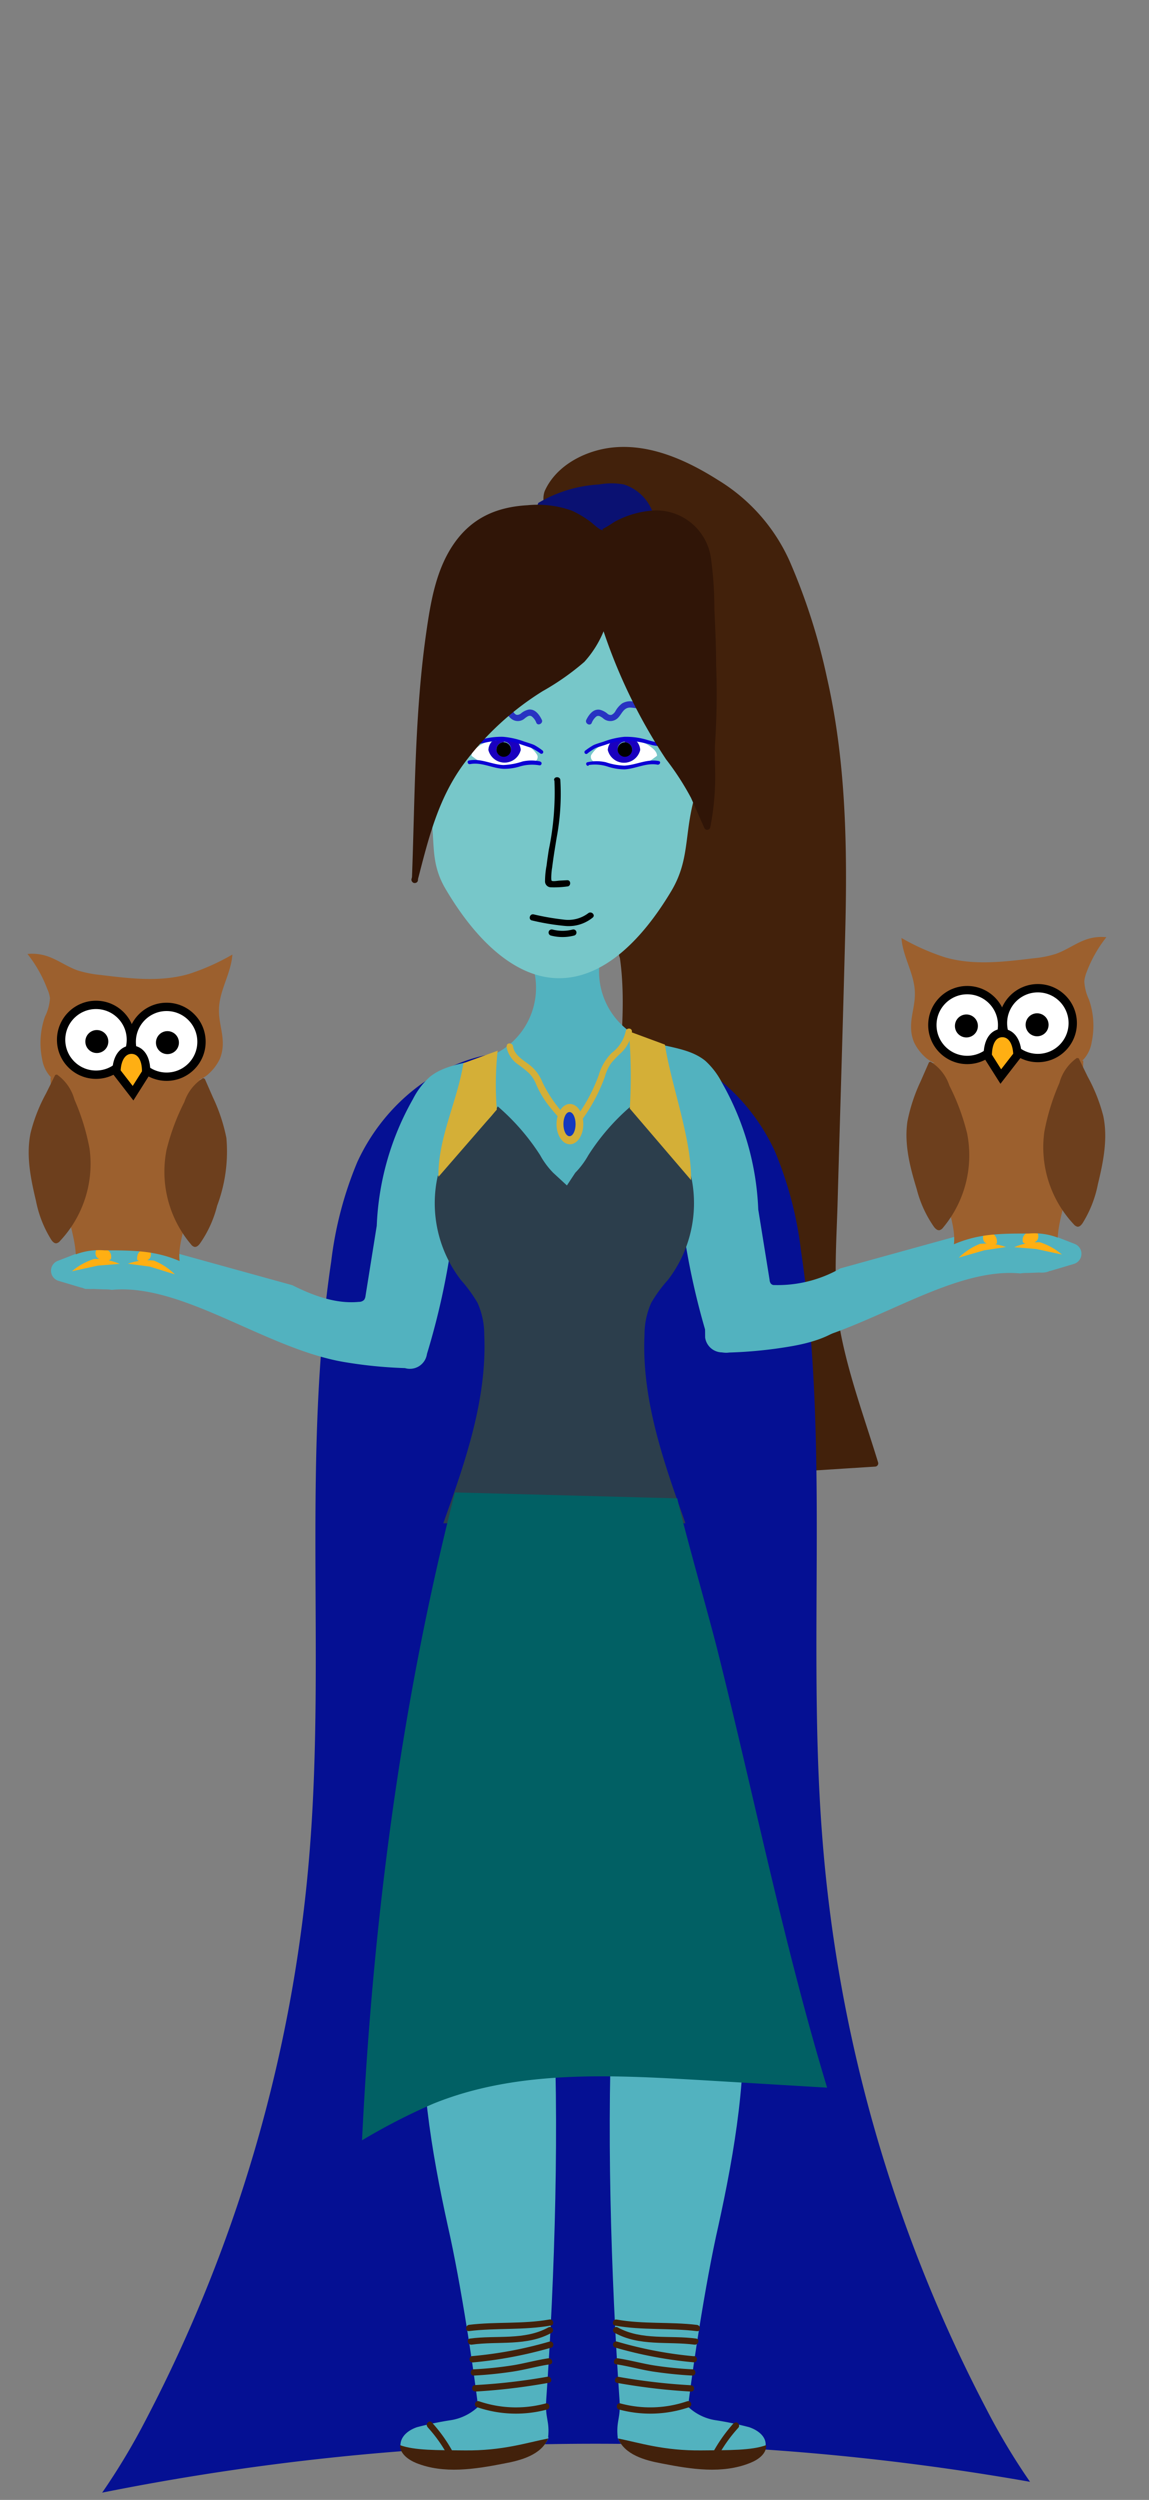 <svg xmlns="http://www.w3.org/2000/svg" viewBox="0 0 138 300"><rect x="0" y="0" width="138" height="300" fill="#808080" stroke="none"/><defs><style>.cls-1{fill:#42210b;}.cls-2{fill:#051093;}.cls-3{fill:#52b2bf;}.cls-4{fill:#0a1172;}.cls-5{fill:#77c7c9;}.cls-18,.cls-6{fill:#fff;}.cls-7{fill:#1a00bf;}.cls-8{fill:#2832c2;}.cls-9{fill:#0b00d4;}.cls-10{fill:#2c3e4c;}.cls-11{fill:#d4af37;}.cls-12{fill:#016064;}.cls-13{fill:#1338bf;}.cls-14{fill:#301507;}.cls-15,.cls-19{fill:#ffaf13;}.cls-16{fill:#9c602e;}.cls-17{fill:#6d3f1d;}.cls-18,.cls-19{stroke:#000;stroke-miterlimit:10;}.cls-20{fill:none;}</style></defs><title>athena</title><g id="Layer_2" data-name="Layer 2"><g id="Layer_1-2" data-name="Layer 1"><path class="cls-1" d="M74.79,114.71a47.37,47.37,0,0,1,.18,9.82q-1.34,26.53-1.33,53.11l31.47-2-2.61-8.46a57.76,57.76,0,0,1-2.09-8.26,56.27,56.27,0,0,1-.31-10.14l.94-33.23c.24-8.11.47-16.25-.43-24.32a87.5,87.5,0,0,0-4.88-20.67A28.12,28.12,0,0,0,92,63.18a23.87,23.87,0,0,0-7.39-6.1c-3.15-1.8-6.67-3.2-10.3-3.06s-7.35,2.1-8.74,5.45Z"/><path class="cls-1" d="M74.43,114.81c.77,5.16.11,10.5-.12,15.67s-.43,10.42-.58,15.63q-.47,15.76-.46,31.53a.38.38,0,0,0,.37.38l27.53-1.77,3.94-.25a.39.39,0,0,0,.36-.48c-1.53-5-3.37-10-4.41-15.09-1.08-5.29-.61-10.78-.46-16.13.3-10.72.64-21.45.91-32.17.27-10.35.12-20.68-2.19-30.81a73.69,73.69,0,0,0-4.49-14,21.85,21.85,0,0,0-8.57-9.7c-3.66-2.32-8-4.32-12.45-3.94-3.33.28-7,2.09-8.4,5.28a2.67,2.67,0,0,0,0,1.72L66,64.34l4.72,28.35,2.34,14.08c.43,2.55.74,5.15,1.28,7.68,0,.12,0,.24.06.36.08.47.8.27.73-.2l-2.9-17.39-4.83-29L66.08,60.1a2.17,2.17,0,0,1-.11-.66c.16-.91,1.42-2.12,2.14-2.73,3.52-3,8.41-2.72,12.48-1.16,4.35,1.66,8.78,4.49,11.49,8.35s4.19,8.91,5.47,13.49c2.77,9.92,3.45,20.09,3.3,30.35s-.55,20.57-.84,30.86c-.15,5.15-.46,10.33-.35,15.48.1,5,1.39,9.61,2.84,14.35l2.24,7.29.37-.47L77.58,177l-3.94.26.38.37q0-24.94,1.16-49.89c.21-4.37.62-8.78,0-13.14C75.08,114.13,74.36,114.34,74.43,114.81Z"/><path class="cls-2" d="M123.71,297.83a79.14,79.14,0,0,1-5.25-8.75A177.22,177.22,0,0,1,98.74,220.2c-1.79-23.33.92-47-2.54-70.12a44.22,44.22,0,0,0-3.13-11.91C89.78,131,83.13,125.89,76,125.05l-16,1.3c-7.15.84-13.8,5.94-17.09,13.11a44.38,44.38,0,0,0-3.13,11.92c-3.46,23.09-.75,46.79-2.54,70.12a177.22,177.22,0,0,1-19.72,68.88,80.07,80.07,0,0,1-5.25,8.75,301.24,301.24,0,0,1,111.44-1.3Z"/><path class="cls-3" d="M73.63,239.63c-.84,14.66-.24,33.78.78,48.41.16,2.21-.43,2.42-.22,4.5l8.08-.46c.66-6.67,2.5-18.39,4-24.93,2-9.1,3.59-18.54,2.85-27.87"/><path class="cls-3" d="M74.17,292.52c.82,2,3.2,2.62,5.27,3,3.51.7,7.27,1.29,10.59-.05.94-.39,1.94-1.12,1.93-2.14s-1-1.73-2-2.06a38.89,38.89,0,0,0-4-.83,6.18,6.18,0,0,1-3.57-1.87Z"/><path class="cls-1" d="M74.23,292.63c.82,1.95,3.19,2.62,5.27,3,3.51.69,7.26,1.28,10.58-.06,1-.39,2-1.12,1.94-2.14-1.77.64-4.43.6-7.72.63C79.71,294.12,76.74,293.12,74.23,292.63Z"/><path class="cls-1" d="M88.14,290.77a18.68,18.68,0,0,0-2.76,4,.4.4,0,0,0,.14.51.37.37,0,0,0,.51-.13,17.57,17.57,0,0,1,2.64-3.8c.32-.36-.21-.9-.53-.53Z"/><path class="cls-1" d="M82.54,288.16a13.77,13.77,0,0,1-8,.27c-.46-.15-.65.57-.2.72a14.44,14.44,0,0,0,8.41-.27.37.37,0,0,0-.2-.72Z"/><path class="cls-1" d="M83,286.24a72,72,0,0,1-8.67-1c-.47-.08-.68.64-.2.72A73.27,73.27,0,0,0,83,287c.48,0,.48-.72,0-.75Z"/><path class="cls-1" d="M83.16,284.33a44.34,44.34,0,0,1-4.62-.47c-1.46-.23-2.88-.64-4.33-.85-.48-.07-.68.66-.2.72,1.51.22,3,.66,4.5.88s3.09.39,4.65.47c.48,0,.48-.73,0-.75Z"/><path class="cls-1" d="M83.34,282.76A48.42,48.42,0,0,1,74.1,281a.37.37,0,0,0-.2.72,49.73,49.73,0,0,0,9.44,1.77c.49,0,.48-.71,0-.75Z"/><path class="cls-1" d="M83.61,280.64c-3.12-.43-6.54.25-9.42-1.34-.42-.23-.8.42-.37.65,3,1.65,6.37,1,9.59,1.42.47.06.68-.66.2-.73Z"/><path class="cls-1" d="M83.71,279c-3.2-.39-6.45-.07-9.63-.64-.47-.09-.68.64-.2.72,3.25.59,6.57.27,9.83.67.48.06.48-.69,0-.75Z"/><path class="cls-3" d="M112.36,152.34l-11.15-.05c-2.5,1.24-5.23,2.26-8,2a.88.88,0,0,1-.62-.24.83.83,0,0,1-.16-.47l-1.36-8.43a33.3,33.3,0,0,0-4.35-15.2,9.22,9.22,0,0,0-2-2.64c-2.08-1.7-5.09-1.6-7.57-2.64a8.86,8.86,0,0,1-4.93-10.24l-8.11,1.94a8.86,8.86,0,0,1-4.94,10.24c-2.48,1-5.48.93-7.57,2.64a9.22,9.22,0,0,0-2,2.64,33.42,33.42,0,0,0-4.35,15.2l-1.35,8.43a1,1,0,0,1-.17.47.84.84,0,0,1-.62.24c-2.77.27-5.51-.75-8-2l-20.85-5.76-7.27,2.82A1.27,1.27,0,0,0,7,153.7l2.79.83a.36.36,0,0,1,.2.06l.28.09.3,0a4.09,4.09,0,0,0,.61,0l1.29.05c.31,0,.63,0,.94.06,8.53-.82,18.48,7.06,27.92,8.66a54.19,54.19,0,0,0,7.31.73,2.07,2.07,0,0,0,2.64-1.7,88.09,88.09,0,0,0,3-13.61L82,147a88.12,88.12,0,0,0,3,13.61,2.67,2.67,0,0,0,.59,1.19,2.72,2.72,0,0,0,2,.51,52.92,52.92,0,0,0,7.32-.73c10-1.69,5.88-6.23,16-7.62Z"/><path class="cls-4" d="M78.72,63.14a5.47,5.47,0,0,0-3.78-5,8.34,8.34,0,0,0-3,0,16.06,16.06,0,0,0-7.28,2.21,2.18,2.18,0,0,0-.12,1.59A4.79,4.79,0,0,0,66.11,64a13.47,13.47,0,0,0,5.56,3.25,6.51,6.51,0,0,0,6.07-1.38,3.47,3.47,0,0,0,.83-1.24A3.67,3.67,0,0,0,78.72,63.14Z"/><path class="cls-5" d="M85.19,81.35a3.42,3.42,0,0,1-.68-1.77c0-10.73-2.82-14.78-8.62-16.23a2.09,2.09,0,0,1-.28.24,2.4,2.4,0,0,1-1.42.45c-.2,0-.4,0-.6,0l-.21.08a4.71,4.71,0,0,1-1,.32A3.89,3.89,0,0,0,71.5,66c-.15.47-.9.27-.75-.21.06-.18.13-.36.2-.54l-.06,0A.4.4,0,0,1,70.2,65a.43.43,0,0,1-.28-.49,2.74,2.74,0,0,1,.25-.58,9.37,9.37,0,0,1-2.35-.43.39.39,0,0,1,.1-.76,5.75,5.75,0,0,0,.94-.11l-1.74,0c-5,0-8.82.33-11.6,1.86a.41.41,0,0,1,0,.39l-.1.18a4.83,4.83,0,0,1-.28.89c.11.29.21.59.3.89a.38.38,0,0,1-.27.47.39.39,0,0,1-.48-.27.14.14,0,0,0,0-.06l-.37.72c-.35.69-.62,1.42-.9,2.14s-.63,1.64-.92,2.48a.35.35,0,0,1-.21.23c-.05.39-.11.77-.19,1.15v0a.33.33,0,0,1,0,.15c-.15.69-.34,1.36-.55,2a.39.39,0,0,1,.29.47c-.09.43-.19.85-.3,1.28-.24,1.09-.41,2.2-.59,3.3a.39.39,0,0,1,.33.38,6.45,6.45,0,0,1-.31,2.14,5.7,5.7,0,0,1-.06,1.7.37.37,0,0,1-.05.11l.31.22a.41.41,0,0,1,.11.28.44.44,0,0,1-.11.27.34.34,0,0,1-.25.11v.08a.33.33,0,0,1-.07.13c.06.24.1.48.16.73a4.19,4.19,0,0,0,.14.47,0,0,0,0,1,0,0v0l.06.11a.41.41,0,0,0,.05.09l0,0s0,0,0,0a.4.4,0,0,1,0,.55.39.39,0,0,1-.55,0l-.14-.21c0,.38.06.76.1,1.14a34,34,0,0,1,.35,4,.39.39,0,0,1-.57.33c2.66,6,.51,8.8,3.06,13.14,3.69,6.27,8.45,10.72,13.63,10.72s9.76-4.27,13.42-10.35c3-4.94.88-8.41,4.61-15.87,0-.69-.05-1.39-.05-2.09,0-1.5,0-3,.07-4.5C85.15,83.62,85.16,82.48,85.19,81.35Z"/><path class="cls-3" d="M57.79,292.08c-.66-6.67-2.5-18.39-4-24.93-2-9.1-3.58-18.54-2.85-27.87l15.44.35c.85,14.66.25,33.78-.78,48.41-.15,2.21.44,2.42.23,4.5Z"/><path class="cls-3" d="M65.89,292.52c-.83,2-3.2,2.62-5.27,3-3.52.7-7.27,1.29-10.59-.05-1-.39-2-1.12-1.93-2.14s1-1.73,2-2.06a38.71,38.71,0,0,1,4-.83,6.21,6.21,0,0,0,3.58-1.87Z"/><path class="cls-6" d="M64.53,90.62A3.45,3.45,0,0,0,62.12,89,1.61,1.61,0,0,1,62.54,90a2,2,0,0,1-3.88,0,1.61,1.61,0,0,1,.47-1.12,4,4,0,0,0-1.5.57c-.45.31-1,.72-1,1.25l.63.46a2.18,2.18,0,0,0,.42.24l1,.42a3.25,3.25,0,0,0,1,.25l.62,0a2.88,2.88,0,0,0,.72,0l1.78-.3h.05l1.29-.35A.6.6,0,0,0,64.53,90.62Z"/><path class="cls-7" d="M58.66,90a2,2,0,0,0,3.88,0A1.61,1.61,0,0,0,62.12,89a6.22,6.22,0,0,0-1.46-.17,8.56,8.56,0,0,0-1.53.12A1.61,1.61,0,0,0,58.66,90Zm1.84-1a.87.87,0,1,1-.87.87A.87.87,0,0,1,60.5,89.08Z"/><circle cx="60.5" cy="89.95" r="0.87"/><path class="cls-6" d="M71,90.62A3.45,3.45,0,0,1,73.43,89,1.61,1.61,0,0,0,73,90a2,2,0,0,0,3.88,0,1.64,1.64,0,0,0-.46-1.12,4.07,4.07,0,0,1,1.49.57c.45.31,1,.72,1,1.25l-.63.46a2.18,2.18,0,0,1-.42.24l-1,.42a3.25,3.25,0,0,1-1,.25l-.62,0a2.9,2.9,0,0,1-.72,0l-1.78-.3h0l-1.3-.35A.61.61,0,0,1,71,90.62Z"/><path class="cls-7" d="M76.89,90A2,2,0,0,1,73,90,1.61,1.61,0,0,1,73.43,89a6.24,6.24,0,0,1,1.47-.17,8.72,8.72,0,0,1,1.53.12A1.64,1.64,0,0,1,76.89,90Zm-1.84-1a.87.87,0,1,0,.87.87A.87.87,0,0,0,75.05,89.08Z"/><circle cx="75.05" cy="89.95" r="0.87"/><path class="cls-8" d="M71.07,86.75A1.94,1.94,0,0,1,71.6,86c.29-.21.54,0,.79.16a1.3,1.3,0,0,0,1.72.09c.56-.46.7-1.31,1.55-1.34a5.78,5.78,0,0,1,2.46.68c.44.2.82-.45.38-.65a7.61,7.61,0,0,0-2.67-.78,1.92,1.92,0,0,0-1.12.26,3,3,0,0,0-.8.93,1.05,1.05,0,0,1-.47.44.56.56,0,0,1-.5-.16,2.24,2.24,0,0,0-.91-.46c-.78-.12-1.3.59-1.61,1.21-.21.43.44.81.65.38Z"/><path class="cls-8" d="M65.07,86.37c-.3-.61-.79-1.3-1.56-1.22a2.14,2.14,0,0,0-.91.44.74.74,0,0,1-.48.2c-.24,0-.41-.27-.53-.45a3.28,3.28,0,0,0-.76-.9,1.87,1.87,0,0,0-1.11-.29,7.31,7.31,0,0,0-2.73.78c-.43.2-.05.85.38.65a6.06,6.06,0,0,1,2.41-.68c.9,0,1,.86,1.61,1.34a1.25,1.25,0,0,0,1.67-.06c.24-.17.5-.4.8-.21a1.71,1.71,0,0,1,.56.78c.22.43.87,0,.65-.38Z"/><path d="M66.59,93.68a33.63,33.63,0,0,1-.68,8.31c-.09.62-.19,1.24-.26,1.86a10.41,10.41,0,0,0-.19,1.92.71.71,0,0,0,.66.71,11.67,11.67,0,0,0,2-.1c.48,0,.48-.78,0-.75l-.94.05c-.14,0-.83.14-.93,0s0-1.27.06-1.53c.15-1.22.35-2.43.55-3.64a28.36,28.36,0,0,0,.44-6.88c0-.48-.8-.48-.75,0Z"/><path class="cls-9" d="M70.53,90.44a7.19,7.19,0,0,1,1-.67c.4-.15.81-.27,1.21-.4a8,8,0,0,1,2.81-.5,14.24,14.24,0,0,1,2.75.54,4.89,4.89,0,0,0,2.46-.07c.28-.07.16-.51-.12-.44a4.33,4.33,0,0,1-1.75.18,11.78,11.78,0,0,1-1.3-.33A8.86,8.86,0,0,0,75,88.42,9.57,9.57,0,0,0,72.5,89c-.4.13-.81.24-1.2.41a8.23,8.23,0,0,0-1,.66.22.22,0,0,0,.23.38Z"/><path class="cls-9" d="M70.7,91.81A4.93,4.93,0,0,1,73,92a6.81,6.81,0,0,0,2,.33c1.35-.07,2.64-.83,4-.56.28,0,.41-.38.12-.44-1.43-.28-2.72.48-4.12.55a7.77,7.77,0,0,1-2.24-.41,5.1,5.1,0,0,0-2.2,0c-.28.06-.16.49.12.43Z"/><path class="cls-9" d="M65.16,90.06a8.11,8.11,0,0,0-1-.66c-.39-.16-.8-.28-1.2-.41a9.64,9.64,0,0,0-2.54-.57,8.76,8.76,0,0,0-2.6.33,11.78,11.78,0,0,1-1.3.33,4.51,4.51,0,0,1-1.75-.18c-.28-.07-.4.37-.12.44a5,5,0,0,0,2.36.1,15.21,15.21,0,0,1,2.84-.57,7.69,7.69,0,0,1,2.73.47l1.21.4a7.42,7.42,0,0,1,1.14.7.22.22,0,0,0,.22-.38Z"/><path class="cls-9" d="M64.89,91.38a4.94,4.94,0,0,0-2.13,0,8.34,8.34,0,0,1-2.31.43c-1.41-.07-2.69-.83-4.12-.55-.29.06-.17.49.12.44,1.36-.27,2.65.49,4,.56A6.27,6.27,0,0,0,62.37,92a5.14,5.14,0,0,1,2.4-.16c.28.06.4-.37.12-.43Z"/><path d="M63.9,110.46a28.42,28.42,0,0,0,4,.66,4.56,4.56,0,0,0,3.28-1c.38-.3-.15-.83-.53-.53a4,4,0,0,1-3,.76,30.45,30.45,0,0,1-3.56-.62c-.47-.1-.67.62-.2.73Z"/><path d="M66.16,112.27a5.54,5.54,0,0,0,2.8,0,.37.37,0,1,0-.19-.72,4.8,4.8,0,0,1-2.41,0,.37.37,0,0,0-.2.72Z"/><path class="cls-10" d="M82.33,182.8c-2.62-7.32-5.29-14.88-4.92-22.65a9.3,9.3,0,0,1,.81-3.81,16.32,16.32,0,0,1,2-2.74A15.12,15.12,0,0,0,83,141.14l-2.19-2.79c-1.11-1.22-2.23-2.44-3.43-3.58a6.37,6.37,0,0,1-1.63-2,26.5,26.5,0,0,0-5.08,5.85,10.09,10.09,0,0,1-1.58,2.12l-1,1.52-1.65-1.52a9.72,9.72,0,0,1-1.57-2.12,26.81,26.81,0,0,0-5.09-5.85,6.24,6.24,0,0,1-1.63,2c-1.2,1.14-2.31,2.36-3.43,3.58l-2.15,2.79a15.09,15.09,0,0,0,2.78,12.46,17.5,17.5,0,0,1,2,2.74,9.3,9.3,0,0,1,.81,3.81c.36,7.77-2.3,15.33-4.92,22.65Z"/><path class="cls-11" d="M52.66,141.23c-.07-4.67,2.25-9,3-13.64l4.11-1.5a38,38,0,0,0-.1,7.07Z"/><path class="cls-11" d="M83,141.62c.07-5-2.38-11.35-3.14-16.26l-4.33-1.6a63.75,63.75,0,0,1,.11,9.27Z"/><path class="cls-3" d="M84.45,127.23a9.08,9.08,0,0,1,2,2.64,33.42,33.42,0,0,1,4.35,15.19l1.35,8.44a1,1,0,0,0,.17.47.84.84,0,0,0,.62.24,15.16,15.16,0,0,0,8-2l20.85-5.76,7.27,2.82a1.27,1.27,0,0,1-.09,2.41l-2.79.83a.36.36,0,0,0-.2.06l-.28.09-.3.05a4.16,4.16,0,0,1-.61,0l-1.29.05c-.31,0-.63,0-.94.06-8.53-.82-18.49,7.06-27.92,8.66a54.34,54.34,0,0,1-7.32.73,2.07,2.07,0,0,1-2.63-1.7"/><path class="cls-12" d="M81.34,179.81c.76,3.47,3.77,14,4.85,18.3,4.38,17.46,7.93,35.19,13.15,52.42l-15.2-.91C73.31,249,62.05,248.38,52,252.47a73.63,73.63,0,0,0-8.52,4.38c1.29-26.22,4.65-52.31,11.16-77.75Z"/><path class="cls-11" d="M60.82,125.57a3.33,3.33,0,0,0,1.43,2.19,14.68,14.68,0,0,1,1.26,1,4.1,4.1,0,0,1,.89,1.38A11.55,11.55,0,0,0,66,132.8a25.58,25.58,0,0,0,2.22,2.44c.34.35.87-.18.53-.53a15.93,15.93,0,0,1-3.6-4.83,4.9,4.9,0,0,0-1.61-2.13c-.74-.56-1.78-1.15-1.92-2.18-.06-.47-.81-.48-.75,0Z"/><path class="cls-11" d="M75.15,123.76a4.4,4.4,0,0,1-1.67,2.59A6.1,6.1,0,0,0,71.92,129a20.06,20.06,0,0,1-3.29,5.82c-.29.38.36.76.64.38a20.57,20.57,0,0,0,3.38-6,5,5,0,0,1,.78-1.65,12.14,12.14,0,0,1,1.17-1.21,4.25,4.25,0,0,0,1.3-2.55c0-.48-.71-.47-.75,0Z"/><ellipse class="cls-11" cx="68.45" cy="134.9" rx="1.61" ry="2.42"/><ellipse class="cls-13" cx="68.4" cy="134.9" rx="0.73" ry="1.45"/><path class="cls-1" d="M65.83,292.63c-.82,1.95-3.2,2.62-5.27,3-3.51.69-7.27,1.28-10.58-.06-.95-.39-1.95-1.12-1.94-2.14,1.76.64,4.43.6,7.72.63C60.35,294.12,63.31,293.12,65.83,292.63Z"/><path class="cls-1" d="M51.38,291.3A17.27,17.27,0,0,1,54,295.1a.37.37,0,0,0,.51.13.38.38,0,0,0,.13-.51,18,18,0,0,0-2.76-4c-.32-.37-.84.17-.53.53Z"/><path class="cls-1" d="M57.32,288.88a14.41,14.41,0,0,0,8.4.27c.46-.15.26-.87-.2-.72a13.73,13.73,0,0,1-8-.27.37.37,0,0,0-.2.72Z"/><path class="cls-1" d="M57.07,287a73.27,73.27,0,0,0,8.87-1.06c.47-.08.27-.8-.2-.72a72.2,72.2,0,0,1-8.67,1c-.48,0-.48.78,0,.75Z"/><path class="cls-1" d="M56.9,285.08c1.56-.08,3.11-.24,4.65-.47s3-.66,4.5-.88c.48-.06.27-.79-.2-.72-1.46.21-2.87.62-4.33.85a44.62,44.62,0,0,1-4.62.47c-.48,0-.48.77,0,.75Z"/><path class="cls-1" d="M56.71,283.51a49.83,49.83,0,0,0,9.45-1.77A.37.37,0,0,0,66,281a48.52,48.52,0,0,1-9.25,1.74c-.47,0-.48.79,0,.75Z"/><path class="cls-1" d="M56.65,281.37c3.22-.45,6.62.23,9.59-1.42.42-.23.05-.88-.38-.65-2.87,1.59-6.29.91-9.41,1.34-.48.07-.27.79.2.73Z"/><path class="cls-1" d="M56.34,279.74c3.27-.4,6.59-.08,9.84-.67.47-.08.27-.81-.2-.72-3.18.57-6.44.25-9.64.64-.47.06-.48.81,0,.75Z"/><path class="cls-14" d="M49.82,105.6q.32-8.09.62-16.18c.05-1.53.11-3.06.2-4.58.2-3.32.55-6.63,1-9.91A26.42,26.42,0,0,1,53.86,67a10.59,10.59,0,0,1,5.84-5.46A13,13,0,0,1,62.92,61c2.25-.17,4.65-.1,6.58,1.07L72.25,64a12.32,12.32,0,0,1,3.87-2,8,8,0,0,1,4.37-.25,6,6,0,0,1,3.74,2.9,11.52,11.52,0,0,1,1.06,4.9c.34,5.61.41,11.23.48,16.85l-.27,3.35a37.9,37.9,0,0,1-.53,9.4l-2.08-4.69A64.46,64.46,0,0,1,72.54,74.61,12.16,12.16,0,0,1,70,79.16a13,13,0,0,1-1.32,1c-1.18.84-2.37,1.67-3.6,2.43-.6.37-1.21.72-1.79,1.12a23.35,23.35,0,0,0-2.59,2.18,52.37,52.37,0,0,0-3.74,3.71,26.47,26.47,0,0,0-5.49,9.85Z"/><path class="cls-14" d="M50.2,105.6c.33-8.71.32-17.53,1.28-26.2.47-4.27.88-9,3.06-12.83a10.7,10.7,0,0,1,3.83-4,12.57,12.57,0,0,1,6.26-1.25,8.82,8.82,0,0,1,5.08,1.37c.79.53,1.57,1.1,2.35,1.65a.37.37,0,0,0,.38,0c3.46-2.5,9.44-3.9,11.66.93,1,2.06.84,4.59,1,6.81s.17,4.45.23,6.68a92.68,92.68,0,0,1,0,9.72c-.3,3.56.12,7.07-.63,10.62l.69-.09-1.57-3.54a28.78,28.78,0,0,0-2.83-4.39,64.57,64.57,0,0,1-8-16.58.38.38,0,0,0-.72,0,17,17,0,0,1-1.53,3.22A9.57,9.57,0,0,1,68,80.15c-1.74,1.23-3.62,2.25-5.33,3.51a35.67,35.67,0,0,0-8.19,8.44c-2.78,4.11-3.83,8.69-5.06,13.4a.38.38,0,0,0,.73.2c1.28-4.93,2.4-9.69,5.46-13.91a34.36,34.36,0,0,1,9.57-8.85,30.49,30.49,0,0,0,5-3.51,12.54,12.54,0,0,0,2.69-4.72h-.72A65.39,65.39,0,0,0,80,91.13a32.24,32.24,0,0,1,3,4.63l1.61,3.64a.38.38,0,0,0,.69-.09,31.37,31.37,0,0,0,.6-6.19c0-1.4-.1-2.79,0-4.18a90.46,90.46,0,0,0,.11-9.17c0-2.23-.11-4.46-.21-6.69A44.22,44.22,0,0,0,85.39,67a6.65,6.65,0,0,0-6.65-5.75,11.21,11.21,0,0,0-5,1.41,12.75,12.75,0,0,1-1.31.8c-.23.08.2.19-.12.15s-1-.67-1.22-.86a12.14,12.14,0,0,0-2.41-1.47,12.29,12.29,0,0,0-5.32-.65c-3.55.2-6.47,1.4-8.63,4.32-2.35,3.19-3,7.23-3.55,11.06-1.39,9.78-1.34,19.75-1.71,29.6C49.43,106.09,50.18,106.09,50.2,105.6Z"/><path class="cls-15" d="M124.64,148.05a.83.83,0,0,1-.07.79,1.42,1.42,0,0,1-1.17.44.79.79,0,0,1-.51-.17.27.27,0,0,1-.06-.21.91.91,0,0,1,.38-.86,1.69,1.69,0,0,1,1.47-.14"/><path class="cls-15" d="M121.81,149.67a7.34,7.34,0,0,1,3.1-.59,7.71,7.71,0,0,1,2.63,1.47l-3.11-.67Z"/><path class="cls-15" d="M118.11,148.23a.92.92,0,0,0,.1.79,1.24,1.24,0,0,0,1.07.38.7.7,0,0,0,.45-.2.39.39,0,0,0,0-.21,1,1,0,0,0-.38-.84,1.4,1.4,0,0,0-1.33-.06"/><path class="cls-15" d="M120.82,149.65a7.19,7.19,0,0,0-3.13-.38,7.78,7.78,0,0,0-2.53,1.65l3.06-.88Z"/><path class="cls-16" d="M113.48,127.78a3.48,3.48,0,0,1-2.45-1,5.74,5.74,0,0,1-1.26-1.72c-.86-2.16.14-3.85.11-5.83,0-2.33-1.45-4.34-1.61-6.67a27,27,0,0,0,5.22,2.32c3.43,1,7.07.55,10.61.12a12.38,12.38,0,0,0,2.71-.53c1.35-.47,2.52-1.39,3.88-1.8a5.6,5.6,0,0,1,2.19-.2,15.5,15.5,0,0,0-2.38,4.21,4.07,4.07,0,0,0-.27,1.08,5.8,5.8,0,0,0,.55,2.17,9.46,9.46,0,0,1,.34,5.11,4.05,4.05,0,0,1-.9,2,1.9,1.9,0,0,1-2,.58"/><path class="cls-16" d="M130.11,127.28a46.77,46.77,0,0,1-1.3,10,23.4,23.4,0,0,0-.51,2.35,18.59,18.59,0,0,0-.16,2.36c-.06,2.16-1,4.36-1.1,6.53a8,8,0,0,0-3.47-.49c-3.34,0-6,0-9,1.29.2-1.75-.5-3.38-.71-5.12-.41-3.51-2.08-6.77-2.53-10.27a15.09,15.09,0,0,1,.56-6.37"/><path class="cls-17" d="M129.56,127l1.09,2.23a20.19,20.19,0,0,1,1.86,4.7c.57,2.71,0,5.51-.65,8.19a13.82,13.82,0,0,1-1.84,4.67c-.15.22-.36.45-.62.42a.83.83,0,0,1-.43-.28,13.51,13.51,0,0,1-3.54-11.11,26.86,26.86,0,0,1,1.81-5.86,5.37,5.37,0,0,1,2.1-3"/><path class="cls-17" d="M111.58,127.47l-1,2.28a20.65,20.65,0,0,0-1.59,4.8c-.41,2.73.3,5.5,1.11,8.14a13.83,13.83,0,0,0,2.09,4.56c.17.21.39.42.65.38a.82.82,0,0,0,.42-.3,13.52,13.52,0,0,0,2.9-11.29,26.53,26.53,0,0,0-2.13-5.75,5.35,5.35,0,0,0-2.27-2.88"/><circle class="cls-18" cx="124.65" cy="122.78" r="4.19"/><circle cx="124.56" cy="122.98" r="1.38"/><circle class="cls-18" cx="116.17" cy="123.01" r="4.19"/><circle cx="116.07" cy="123.12" r="1.38"/><path class="cls-19" d="M118.63,126.71c0-1.8.72-2.71,1.71-2.74s1.81.84,1.86,2.64l-2,2.58Z"/><path class="cls-15" d="M11.54,150.05a.84.84,0,0,0,.07.8,1.46,1.46,0,0,0,1.17.44.74.74,0,0,0,.51-.18.25.25,0,0,0,.06-.2.9.9,0,0,0-.38-.86,1.66,1.66,0,0,0-1.47-.14"/><path class="cls-15" d="M14.37,151.67a7.13,7.13,0,0,0-3.09-.58,7.59,7.59,0,0,0-2.64,1.47l3.11-.68Z"/><path class="cls-15" d="M18.08,150.24A.93.93,0,0,1,18,151a1.21,1.21,0,0,1-1.07.37.66.66,0,0,1-.45-.2.38.38,0,0,1,0-.21,1,1,0,0,1,.39-.84,1.38,1.38,0,0,1,1.32-.06"/><path class="cls-15" d="M15.36,151.65a7.18,7.18,0,0,1,3.13-.37A7.62,7.62,0,0,1,21,152.93L18,152Z"/><path class="cls-16" d="M22.7,129.78a3.47,3.47,0,0,0,2.45-1,5.7,5.7,0,0,0,1.26-1.72c.86-2.17-.14-3.85-.11-5.84,0-2.33,1.45-4.34,1.61-6.67a26.76,26.76,0,0,1-5.22,2.33c-3.43,1-7.07.55-10.61.12a13.82,13.82,0,0,1-2.71-.53C8,116,6.86,115.1,5.49,114.69a5.78,5.78,0,0,0-2.19-.21,15.65,15.65,0,0,1,2.38,4.21A3.72,3.72,0,0,1,6,119.77,5.66,5.66,0,0,1,5.4,122a9.62,9.62,0,0,0-.34,5.1,4.08,4.08,0,0,0,.9,2,1.91,1.91,0,0,0,2,.57"/><path class="cls-16" d="M6.07,129.29a46.77,46.77,0,0,0,1.3,10,23.83,23.83,0,0,1,.51,2.34A18.59,18.59,0,0,1,8,144c.06,2.17,1,4.36,1.1,6.53a8,8,0,0,1,3.47-.48c3.34,0,6,0,9,1.28-.2-1.74.5-3.38.71-5.12.41-3.51,2.08-6.76,2.53-10.27a15.25,15.25,0,0,0-.55-6.37"/><path class="cls-17" d="M6.63,129l-1.1,2.22a19.8,19.8,0,0,0-1.85,4.71c-.57,2.7,0,5.5.64,8.18a13.74,13.74,0,0,0,1.84,4.67c.15.22.36.45.62.42a.73.73,0,0,0,.43-.28,13.51,13.51,0,0,0,3.54-11.11,27,27,0,0,0-1.81-5.86,5.41,5.41,0,0,0-2.1-3"/><path class="cls-17" d="M24.6,129.47l1,2.28a20.73,20.73,0,0,1,1.59,4.81,18.46,18.46,0,0,1-1.11,8.13A13.63,13.63,0,0,1,24,149.25c-.16.21-.39.43-.65.38a.76.76,0,0,1-.41-.3A13.49,13.49,0,0,1,20,138a26.56,26.56,0,0,1,2.14-5.75,5.41,5.41,0,0,1,2.26-2.88"/><circle class="cls-18" cx="11.53" cy="124.78" r="4.19"/><circle cx="11.63" cy="124.99" r="1.38"/><circle class="cls-18" cx="20.01" cy="125.02" r="4.19"/><circle cx="20.11" cy="125.12" r="1.38"/><path class="cls-19" d="M17.55,128.71c.05-1.79-.72-2.71-1.71-2.74s-1.81.85-1.86,2.64l2,2.58Z"/><rect class="cls-20" width="138" height="300"/></g></g></svg>